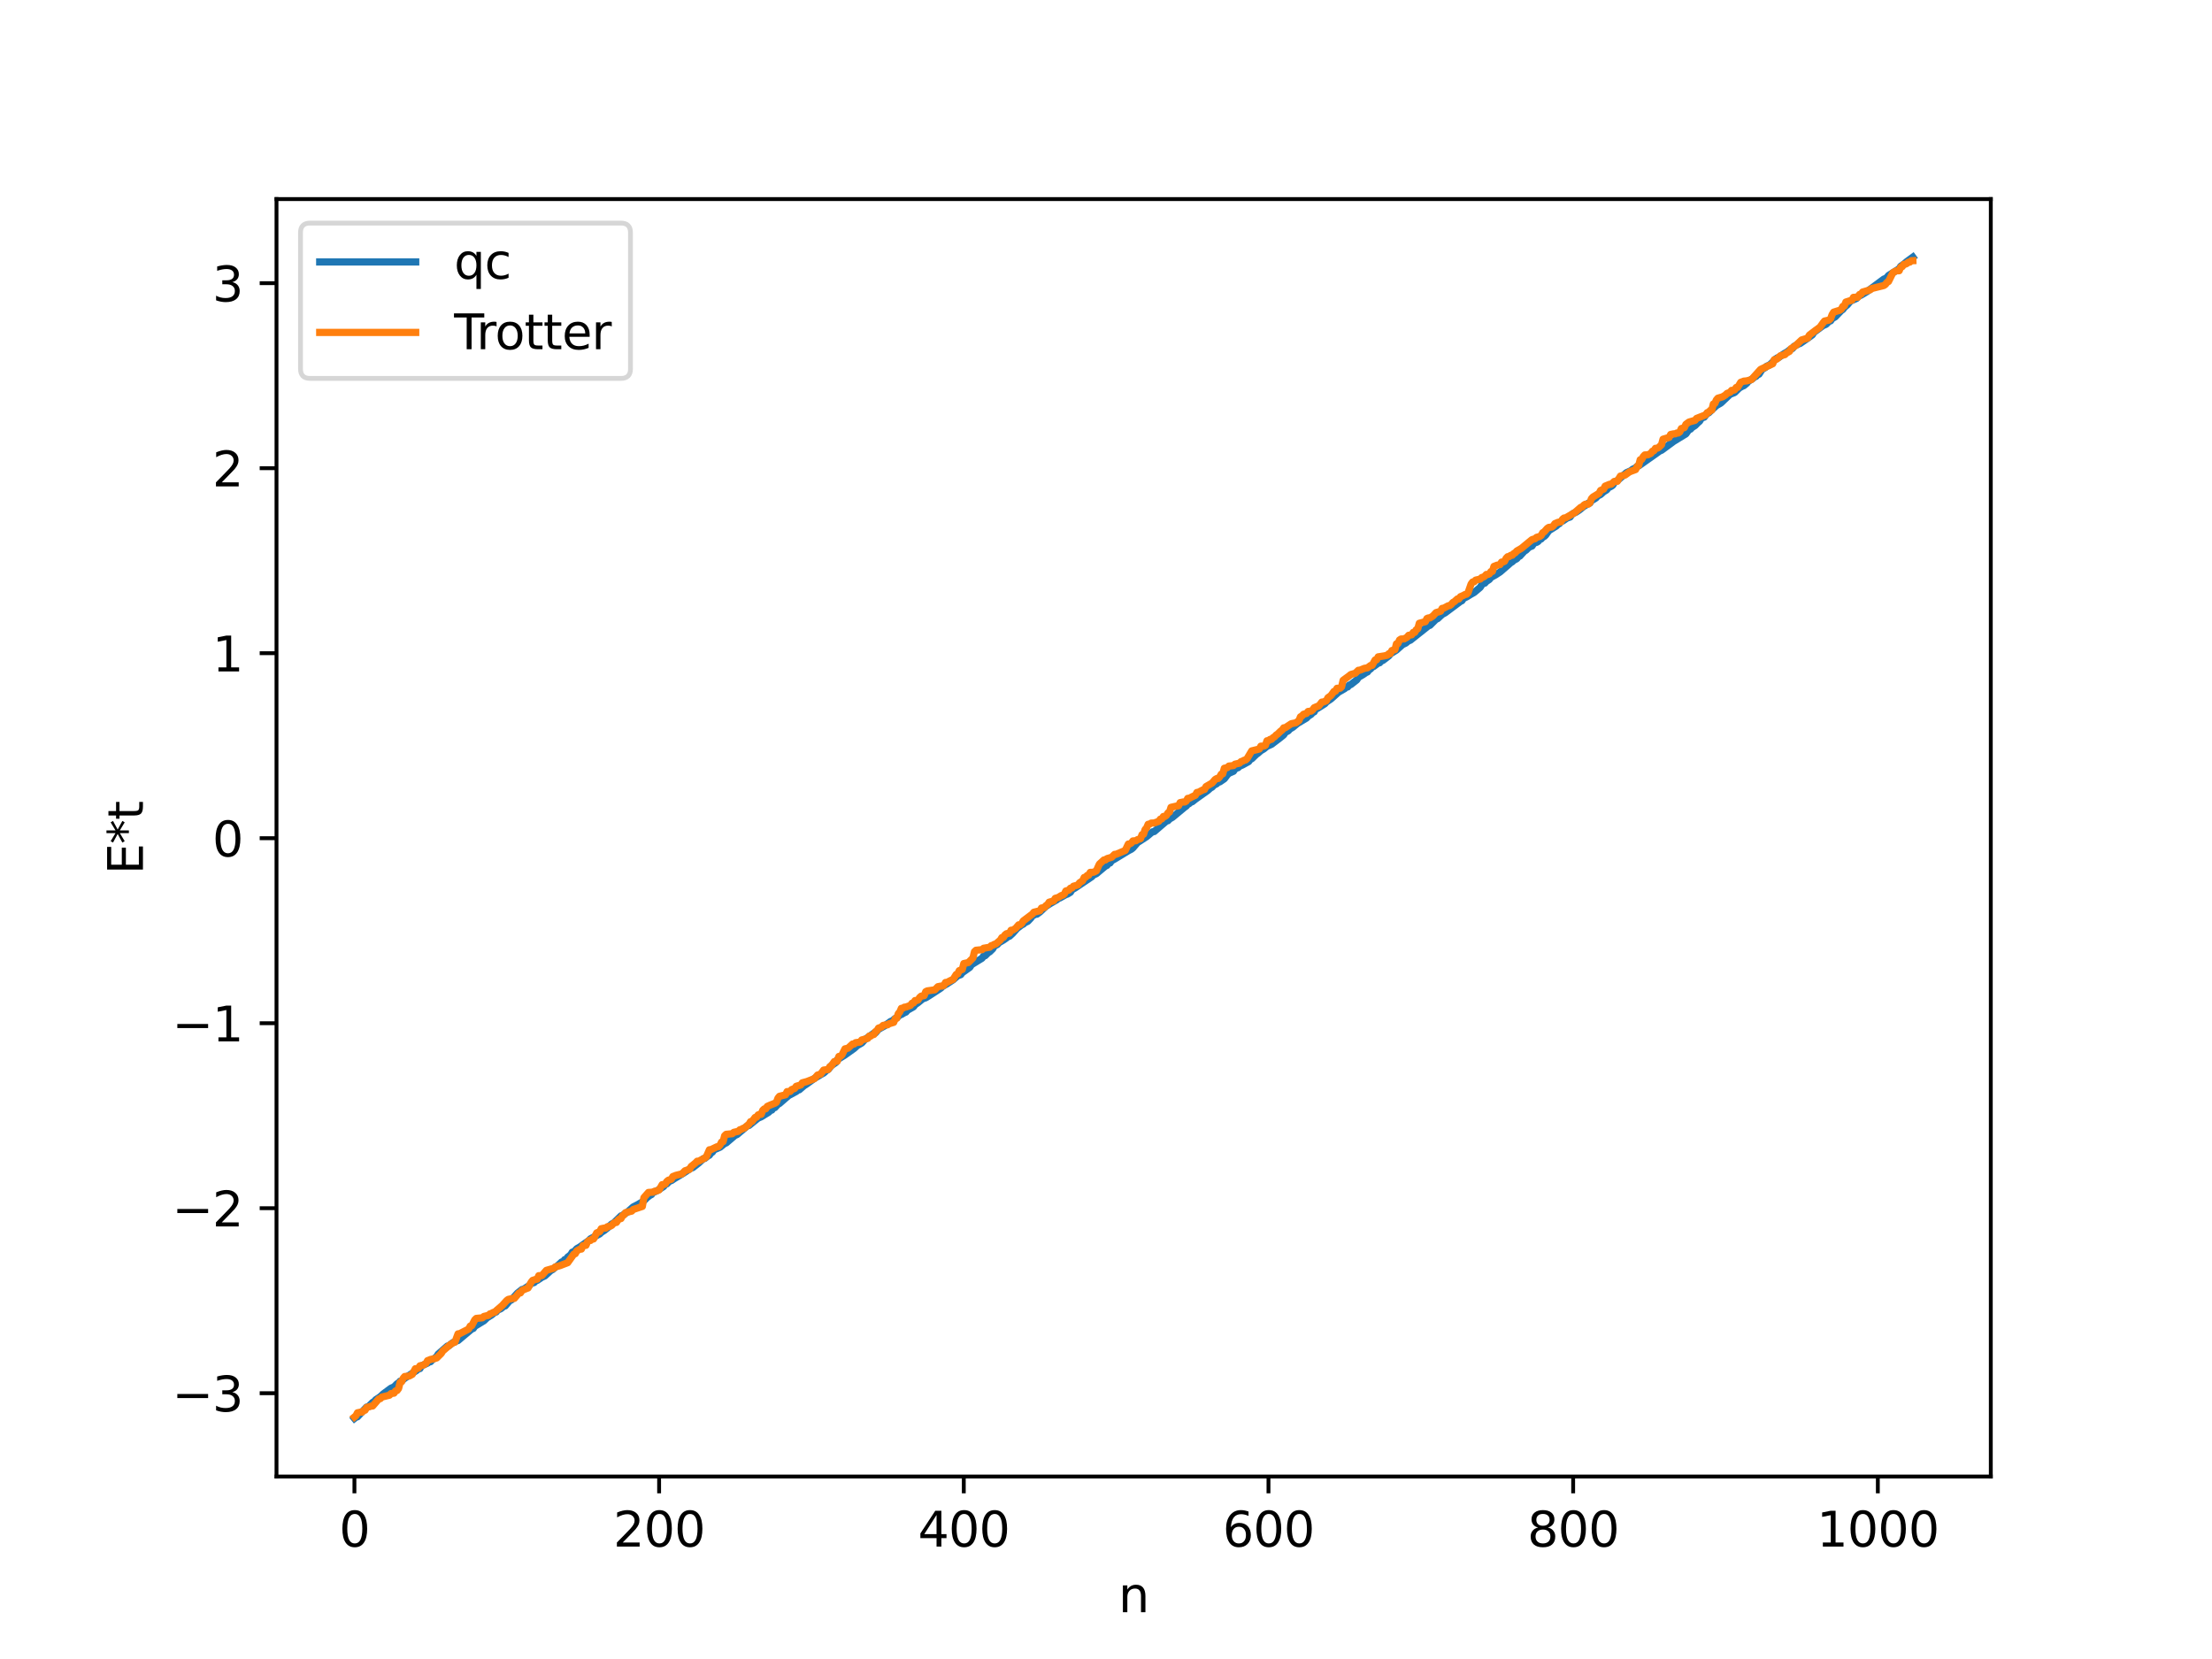 <?xml version="1.0" encoding="utf-8" standalone="no"?>
<!DOCTYPE svg PUBLIC "-//W3C//DTD SVG 1.1//EN"
  "http://www.w3.org/Graphics/SVG/1.1/DTD/svg11.dtd">
<svg xmlns:xlink="http://www.w3.org/1999/xlink" width="460.8pt" height="345.6pt" viewBox="0 0 460.8 345.6" xmlns="http://www.w3.org/2000/svg" version="1.1">
 <defs>
  <style type="text/css">*{stroke-linejoin: round; stroke-linecap: butt}</style>
 </defs>
 <g id="figure_1">
  <g id="patch_1">
   <path d="M 0 345.6 
L 460.8 345.6 
L 460.8 0 
L 0 0 
z
" style="fill: #ffffff"/>
  </g>
  <g id="axes_1">
   <g id="patch_2">
    <path d="M 57.6 307.584 
L 414.72 307.584 
L 414.72 41.472 
L 57.6 41.472 
z
" style="fill: #ffffff"/>
   </g>
   <g id="matplotlib.axis_1">
    <g id="xtick_1">
     <g id="line2d_1">
      <defs>
       <path id="m4f1fbefbb2" d="M 0 0 
L 0 3.5 
" style="stroke: #000000; stroke-width: 0.8"/>
      </defs>
      <g>
       <use xlink:href="#m4f1fbefbb2" x="73.833" y="307.584" style="stroke: #000000; stroke-width: 0.8"/>
      </g>
     </g>
     <g id="text_1">
      <!-- 0 -->
      <g transform="translate(70.651 322.182) scale(0.1 -0.1)">
       <defs>
        <path id="DejaVuSans-30" d="M 2034 4250 
Q 1547 4250 1301 3770 
Q 1056 3291 1056 2328 
Q 1056 1369 1301 889 
Q 1547 409 2034 409 
Q 2525 409 2770 889 
Q 3016 1369 3016 2328 
Q 3016 3291 2770 3770 
Q 2525 4250 2034 4250 
z
M 2034 4750 
Q 2819 4750 3233 4129 
Q 3647 3509 3647 2328 
Q 3647 1150 3233 529 
Q 2819 -91 2034 -91 
Q 1250 -91 836 529 
Q 422 1150 422 2328 
Q 422 3509 836 4129 
Q 1250 4750 2034 4750 
z
" transform="scale(0.016)"/>
       </defs>
       <use xlink:href="#DejaVuSans-30"/>
      </g>
     </g>
    </g>
    <g id="xtick_2">
     <g id="line2d_2">
      <g>
       <use xlink:href="#m4f1fbefbb2" x="137.304" y="307.584" style="stroke: #000000; stroke-width: 0.8"/>
      </g>
     </g>
     <g id="text_2">
      <!-- 200 -->
      <g transform="translate(127.76 322.182) scale(0.1 -0.1)">
       <defs>
        <path id="DejaVuSans-32" d="M 1228 531 
L 3431 531 
L 3431 0 
L 469 0 
L 469 531 
Q 828 903 1448 1529 
Q 2069 2156 2228 2338 
Q 2531 2678 2651 2914 
Q 2772 3150 2772 3378 
Q 2772 3750 2511 3984 
Q 2250 4219 1831 4219 
Q 1534 4219 1204 4116 
Q 875 4013 500 3803 
L 500 4441 
Q 881 4594 1212 4672 
Q 1544 4750 1819 4750 
Q 2544 4750 2975 4387 
Q 3406 4025 3406 3419 
Q 3406 3131 3298 2873 
Q 3191 2616 2906 2266 
Q 2828 2175 2409 1742 
Q 1991 1309 1228 531 
z
" transform="scale(0.016)"/>
       </defs>
       <use xlink:href="#DejaVuSans-32"/>
       <use xlink:href="#DejaVuSans-30" x="63.623"/>
       <use xlink:href="#DejaVuSans-30" x="127.246"/>
      </g>
     </g>
    </g>
    <g id="xtick_3">
     <g id="line2d_3">
      <g>
       <use xlink:href="#m4f1fbefbb2" x="200.775" y="307.584" style="stroke: #000000; stroke-width: 0.8"/>
      </g>
     </g>
     <g id="text_3">
      <!-- 400 -->
      <g transform="translate(191.231 322.182) scale(0.1 -0.1)">
       <defs>
        <path id="DejaVuSans-34" d="M 2419 4116 
L 825 1625 
L 2419 1625 
L 2419 4116 
z
M 2253 4666 
L 3047 4666 
L 3047 1625 
L 3713 1625 
L 3713 1100 
L 3047 1100 
L 3047 0 
L 2419 0 
L 2419 1100 
L 313 1100 
L 313 1709 
L 2253 4666 
z
" transform="scale(0.016)"/>
       </defs>
       <use xlink:href="#DejaVuSans-34"/>
       <use xlink:href="#DejaVuSans-30" x="63.623"/>
       <use xlink:href="#DejaVuSans-30" x="127.246"/>
      </g>
     </g>
    </g>
    <g id="xtick_4">
     <g id="line2d_4">
      <g>
       <use xlink:href="#m4f1fbefbb2" x="264.246" y="307.584" style="stroke: #000000; stroke-width: 0.8"/>
      </g>
     </g>
     <g id="text_4">
      <!-- 600 -->
      <g transform="translate(254.702 322.182) scale(0.1 -0.1)">
       <defs>
        <path id="DejaVuSans-36" d="M 2113 2584 
Q 1688 2584 1439 2293 
Q 1191 2003 1191 1497 
Q 1191 994 1439 701 
Q 1688 409 2113 409 
Q 2538 409 2786 701 
Q 3034 994 3034 1497 
Q 3034 2003 2786 2293 
Q 2538 2584 2113 2584 
z
M 3366 4563 
L 3366 3988 
Q 3128 4100 2886 4159 
Q 2644 4219 2406 4219 
Q 1781 4219 1451 3797 
Q 1122 3375 1075 2522 
Q 1259 2794 1537 2939 
Q 1816 3084 2150 3084 
Q 2853 3084 3261 2657 
Q 3669 2231 3669 1497 
Q 3669 778 3244 343 
Q 2819 -91 2113 -91 
Q 1303 -91 875 529 
Q 447 1150 447 2328 
Q 447 3434 972 4092 
Q 1497 4750 2381 4750 
Q 2619 4750 2861 4703 
Q 3103 4656 3366 4563 
z
" transform="scale(0.016)"/>
       </defs>
       <use xlink:href="#DejaVuSans-36"/>
       <use xlink:href="#DejaVuSans-30" x="63.623"/>
       <use xlink:href="#DejaVuSans-30" x="127.246"/>
      </g>
     </g>
    </g>
    <g id="xtick_5">
     <g id="line2d_5">
      <g>
       <use xlink:href="#m4f1fbefbb2" x="327.717" y="307.584" style="stroke: #000000; stroke-width: 0.8"/>
      </g>
     </g>
     <g id="text_5">
      <!-- 800 -->
      <g transform="translate(318.173 322.182) scale(0.1 -0.1)">
       <defs>
        <path id="DejaVuSans-38" d="M 2034 2216 
Q 1584 2216 1326 1975 
Q 1069 1734 1069 1313 
Q 1069 891 1326 650 
Q 1584 409 2034 409 
Q 2484 409 2743 651 
Q 3003 894 3003 1313 
Q 3003 1734 2745 1975 
Q 2488 2216 2034 2216 
z
M 1403 2484 
Q 997 2584 770 2862 
Q 544 3141 544 3541 
Q 544 4100 942 4425 
Q 1341 4750 2034 4750 
Q 2731 4750 3128 4425 
Q 3525 4100 3525 3541 
Q 3525 3141 3298 2862 
Q 3072 2584 2669 2484 
Q 3125 2378 3379 2068 
Q 3634 1759 3634 1313 
Q 3634 634 3220 271 
Q 2806 -91 2034 -91 
Q 1263 -91 848 271 
Q 434 634 434 1313 
Q 434 1759 690 2068 
Q 947 2378 1403 2484 
z
M 1172 3481 
Q 1172 3119 1398 2916 
Q 1625 2713 2034 2713 
Q 2441 2713 2670 2916 
Q 2900 3119 2900 3481 
Q 2900 3844 2670 4047 
Q 2441 4250 2034 4250 
Q 1625 4250 1398 4047 
Q 1172 3844 1172 3481 
z
" transform="scale(0.016)"/>
       </defs>
       <use xlink:href="#DejaVuSans-38"/>
       <use xlink:href="#DejaVuSans-30" x="63.623"/>
       <use xlink:href="#DejaVuSans-30" x="127.246"/>
      </g>
     </g>
    </g>
    <g id="xtick_6">
     <g id="line2d_6">
      <g>
       <use xlink:href="#m4f1fbefbb2" x="391.188" y="307.584" style="stroke: #000000; stroke-width: 0.8"/>
      </g>
     </g>
     <g id="text_6">
      <!-- 1000 -->
      <g transform="translate(378.463 322.182) scale(0.1 -0.1)">
       <defs>
        <path id="DejaVuSans-31" d="M 794 531 
L 1825 531 
L 1825 4091 
L 703 3866 
L 703 4441 
L 1819 4666 
L 2450 4666 
L 2450 531 
L 3481 531 
L 3481 0 
L 794 0 
L 794 531 
z
" transform="scale(0.016)"/>
       </defs>
       <use xlink:href="#DejaVuSans-31"/>
       <use xlink:href="#DejaVuSans-30" x="63.623"/>
       <use xlink:href="#DejaVuSans-30" x="127.246"/>
       <use xlink:href="#DejaVuSans-30" x="190.869"/>
      </g>
     </g>
    </g>
    <g id="text_7">
     <!-- n -->
     <g transform="translate(232.991 335.861) scale(0.1 -0.1)">
      <defs>
       <path id="DejaVuSans-6e" d="M 3513 2113 
L 3513 0 
L 2938 0 
L 2938 2094 
Q 2938 2591 2744 2837 
Q 2550 3084 2163 3084 
Q 1697 3084 1428 2787 
Q 1159 2491 1159 1978 
L 1159 0 
L 581 0 
L 581 3500 
L 1159 3500 
L 1159 2956 
Q 1366 3272 1645 3428 
Q 1925 3584 2291 3584 
Q 2894 3584 3203 3211 
Q 3513 2838 3513 2113 
z
" transform="scale(0.016)"/>
      </defs>
      <use xlink:href="#DejaVuSans-6e"/>
     </g>
    </g>
   </g>
   <g id="matplotlib.axis_2">
    <g id="ytick_1">
     <g id="line2d_7">
      <defs>
       <path id="mcd9ab013ab" d="M 0 0 
L -3.5 0 
" style="stroke: #000000; stroke-width: 0.8"/>
      </defs>
      <g>
       <use xlink:href="#mcd9ab013ab" x="57.6" y="290.23" style="stroke: #000000; stroke-width: 0.8"/>
      </g>
     </g>
     <g id="text_8">
      <!-- −3 -->
      <g transform="translate(35.858 294.029) scale(0.1 -0.1)">
       <defs>
        <path id="DejaVuSans-2212" d="M 678 2272 
L 4684 2272 
L 4684 1741 
L 678 1741 
L 678 2272 
z
" transform="scale(0.016)"/>
        <path id="DejaVuSans-33" d="M 2597 2516 
Q 3050 2419 3304 2112 
Q 3559 1806 3559 1356 
Q 3559 666 3084 287 
Q 2609 -91 1734 -91 
Q 1441 -91 1130 -33 
Q 819 25 488 141 
L 488 750 
Q 750 597 1062 519 
Q 1375 441 1716 441 
Q 2309 441 2620 675 
Q 2931 909 2931 1356 
Q 2931 1769 2642 2001 
Q 2353 2234 1838 2234 
L 1294 2234 
L 1294 2753 
L 1863 2753 
Q 2328 2753 2575 2939 
Q 2822 3125 2822 3475 
Q 2822 3834 2567 4026 
Q 2313 4219 1838 4219 
Q 1578 4219 1281 4162 
Q 984 4106 628 3988 
L 628 4550 
Q 988 4650 1302 4700 
Q 1616 4750 1894 4750 
Q 2613 4750 3031 4423 
Q 3450 4097 3450 3541 
Q 3450 3153 3228 2886 
Q 3006 2619 2597 2516 
z
" transform="scale(0.016)"/>
       </defs>
       <use xlink:href="#DejaVuSans-2212"/>
       <use xlink:href="#DejaVuSans-33" x="83.789"/>
      </g>
     </g>
    </g>
    <g id="ytick_2">
     <g id="line2d_8">
      <g>
       <use xlink:href="#mcd9ab013ab" x="57.6" y="251.691" style="stroke: #000000; stroke-width: 0.8"/>
      </g>
     </g>
     <g id="text_9">
      <!-- −2 -->
      <g transform="translate(35.858 255.49) scale(0.1 -0.1)">
       <use xlink:href="#DejaVuSans-2212"/>
       <use xlink:href="#DejaVuSans-32" x="83.789"/>
      </g>
     </g>
    </g>
    <g id="ytick_3">
     <g id="line2d_9">
      <g>
       <use xlink:href="#mcd9ab013ab" x="57.6" y="213.151" style="stroke: #000000; stroke-width: 0.8"/>
      </g>
     </g>
     <g id="text_10">
      <!-- −1 -->
      <g transform="translate(35.858 216.95) scale(0.1 -0.1)">
       <use xlink:href="#DejaVuSans-2212"/>
       <use xlink:href="#DejaVuSans-31" x="83.789"/>
      </g>
     </g>
    </g>
    <g id="ytick_4">
     <g id="line2d_10">
      <g>
       <use xlink:href="#mcd9ab013ab" x="57.6" y="174.612" style="stroke: #000000; stroke-width: 0.8"/>
      </g>
     </g>
     <g id="text_11">
      <!-- 0 -->
      <g transform="translate(44.237 178.411) scale(0.1 -0.1)">
       <use xlink:href="#DejaVuSans-30"/>
      </g>
     </g>
    </g>
    <g id="ytick_5">
     <g id="line2d_11">
      <g>
       <use xlink:href="#mcd9ab013ab" x="57.6" y="136.072" style="stroke: #000000; stroke-width: 0.8"/>
      </g>
     </g>
     <g id="text_12">
      <!-- 1 -->
      <g transform="translate(44.237 139.871) scale(0.1 -0.1)">
       <use xlink:href="#DejaVuSans-31"/>
      </g>
     </g>
    </g>
    <g id="ytick_6">
     <g id="line2d_12">
      <g>
       <use xlink:href="#mcd9ab013ab" x="57.6" y="97.533" style="stroke: #000000; stroke-width: 0.8"/>
      </g>
     </g>
     <g id="text_13">
      <!-- 2 -->
      <g transform="translate(44.237 101.332) scale(0.1 -0.1)">
       <use xlink:href="#DejaVuSans-32"/>
      </g>
     </g>
    </g>
    <g id="ytick_7">
     <g id="line2d_13">
      <g>
       <use xlink:href="#mcd9ab013ab" x="57.6" y="58.993" style="stroke: #000000; stroke-width: 0.8"/>
      </g>
     </g>
     <g id="text_14">
      <!-- 3 -->
      <g transform="translate(44.237 62.793) scale(0.1 -0.1)">
       <use xlink:href="#DejaVuSans-33"/>
      </g>
     </g>
    </g>
    <g id="text_15">
     <!-- E*t -->
     <g transform="translate(29.778 182.148) rotate(-90) scale(0.1 -0.1)">
      <defs>
       <path id="DejaVuSans-45" d="M 628 4666 
L 3578 4666 
L 3578 4134 
L 1259 4134 
L 1259 2753 
L 3481 2753 
L 3481 2222 
L 1259 2222 
L 1259 531 
L 3634 531 
L 3634 0 
L 628 0 
L 628 4666 
z
" transform="scale(0.016)"/>
       <path id="DejaVuSans-2a" d="M 3009 3897 
L 1888 3291 
L 3009 2681 
L 2828 2375 
L 1778 3009 
L 1778 1831 
L 1422 1831 
L 1422 3009 
L 372 2375 
L 191 2681 
L 1313 3291 
L 191 3897 
L 372 4206 
L 1422 3572 
L 1422 4750 
L 1778 4750 
L 1778 3572 
L 2828 4206 
L 3009 3897 
z
" transform="scale(0.016)"/>
       <path id="DejaVuSans-74" d="M 1172 4494 
L 1172 3500 
L 2356 3500 
L 2356 3053 
L 1172 3053 
L 1172 1153 
Q 1172 725 1289 603 
Q 1406 481 1766 481 
L 2356 481 
L 2356 0 
L 1766 0 
Q 1100 0 847 248 
Q 594 497 594 1153 
L 594 3053 
L 172 3053 
L 172 3500 
L 594 3500 
L 594 4494 
L 1172 4494 
z
" transform="scale(0.016)"/>
      </defs>
      <use xlink:href="#DejaVuSans-45"/>
      <use xlink:href="#DejaVuSans-2a" x="63.184"/>
      <use xlink:href="#DejaVuSans-74" x="113.184"/>
     </g>
    </g>
   </g>
   <g id="line2d_14">
    <path d="M 73.833 295.488 
L 74.15 295.233 
L 74.467 295.151 
L 76.372 293.119 
L 76.689 293.081 
L 77.641 292.141 
L 77.958 291.972 
L 78.276 291.591 
L 79.228 290.956 
L 79.862 290.367 
L 81.449 289.191 
L 82.084 288.915 
L 82.719 288.267 
L 83.036 288.095 
L 83.353 287.731 
L 83.671 287.657 
L 84.305 287.12 
L 86.844 285.444 
L 87.162 285.133 
L 87.479 285.106 
L 87.796 284.532 
L 89.066 283.963 
L 89.383 283.738 
L 89.7 283.663 
L 90.018 283.291 
L 90.653 282.866 
L 90.97 282.599 
L 91.287 282.081 
L 93.191 280.418 
L 93.509 280.353 
L 94.143 279.833 
L 94.461 279.618 
L 94.778 279.559 
L 95.096 279.328 
L 95.413 279.26 
L 98.269 276.853 
L 98.586 276.75 
L 98.904 276.293 
L 100.808 275.14 
L 101.443 274.525 
L 102.395 273.943 
L 103.029 273.408 
L 103.347 273.317 
L 103.664 272.917 
L 104.299 272.645 
L 104.934 272.133 
L 105.251 272.043 
L 106.203 270.918 
L 106.52 270.818 
L 107.79 269.394 
L 108.742 268.634 
L 109.059 268.579 
L 110.329 267.747 
L 110.646 267.364 
L 111.281 267.177 
L 111.598 266.821 
L 111.915 266.731 
L 112.867 266.092 
L 113.502 265.802 
L 114.772 264.635 
L 115.089 264.498 
L 115.724 263.938 
L 116.041 263.783 
L 116.993 262.898 
L 117.31 262.847 
L 117.628 262.403 
L 117.945 262.379 
L 118.262 261.877 
L 118.897 261.382 
L 119.215 260.848 
L 119.532 260.802 
L 120.167 260.118 
L 120.801 259.755 
L 122.705 258.409 
L 123.023 258.055 
L 124.927 257.048 
L 125.244 256.727 
L 125.879 256.33 
L 126.514 255.826 
L 127.466 254.951 
L 127.783 254.837 
L 129.37 253.288 
L 129.687 253.234 
L 130.005 252.935 
L 130.639 252.563 
L 131.909 251.427 
L 132.861 250.939 
L 133.813 250.373 
L 134.13 250.148 
L 134.765 249.491 
L 135.4 249.011 
L 135.717 248.848 
L 136.034 248.386 
L 136.352 248.297 
L 136.986 247.988 
L 138.256 247.164 
L 138.573 246.712 
L 138.891 246.632 
L 139.525 246.003 
L 139.843 245.952 
L 140.477 245.527 
L 142.381 244.39 
L 143.651 243.539 
L 143.968 243.332 
L 144.286 243.26 
L 145.555 242.27 
L 146.507 241.383 
L 146.824 241.324 
L 147.459 240.813 
L 147.777 240.649 
L 148.094 240.207 
L 148.411 240.012 
L 148.729 239.527 
L 149.363 239.265 
L 149.998 238.985 
L 150.95 238.211 
L 151.267 238.105 
L 153.172 236.477 
L 153.489 236.387 
L 155.71 234.517 
L 156.028 234.454 
L 157.932 232.921 
L 158.567 232.658 
L 160.153 231.686 
L 160.471 231.317 
L 160.788 231.251 
L 161.105 230.779 
L 161.423 230.731 
L 162.058 230.04 
L 162.375 229.878 
L 164.279 228.226 
L 165.866 227.374 
L 166.183 227.09 
L 166.5 227.027 
L 167.453 226.202 
L 168.087 225.788 
L 169.674 224.637 
L 171.261 223.704 
L 171.578 223.535 
L 172.213 222.974 
L 172.53 222.795 
L 173.165 221.995 
L 174.117 221.345 
L 174.434 220.751 
L 176.021 219.768 
L 176.973 219.089 
L 177.925 218.407 
L 178.56 217.82 
L 179.512 217.278 
L 180.147 216.575 
L 182.051 215.225 
L 182.368 215.171 
L 183.003 214.419 
L 184.272 213.716 
L 185.542 212.781 
L 185.859 212.695 
L 186.494 212.142 
L 186.811 212.044 
L 187.446 211.428 
L 187.763 211.344 
L 188.398 210.967 
L 188.715 210.838 
L 189.033 210.457 
L 190.302 209.738 
L 190.62 209.305 
L 191.254 208.862 
L 192.206 208.084 
L 192.841 207.863 
L 193.476 207.476 
L 194.428 206.863 
L 196.015 205.822 
L 196.332 205.499 
L 197.284 204.941 
L 198.553 204.108 
L 199.505 203.265 
L 200.14 203.041 
L 200.458 202.627 
L 202.044 201.502 
L 202.362 200.976 
L 204.583 199.614 
L 204.9 199.152 
L 205.218 199.098 
L 205.853 198.457 
L 206.17 198.284 
L 206.805 197.661 
L 207.122 197.085 
L 207.757 196.759 
L 208.074 196.39 
L 209.026 195.837 
L 209.661 195.397 
L 209.978 195.115 
L 210.296 195.038 
L 210.93 194.455 
L 211.882 193.397 
L 212.834 192.672 
L 213.152 192.536 
L 213.469 192.233 
L 214.104 191.928 
L 214.739 191.258 
L 215.056 190.809 
L 215.691 190.474 
L 216.008 190.44 
L 216.643 189.976 
L 217.912 188.77 
L 218.864 188.18 
L 220.134 187.449 
L 220.451 187.151 
L 220.768 187.075 
L 222.038 186.36 
L 222.355 186.262 
L 222.99 185.876 
L 223.307 185.346 
L 223.942 184.991 
L 227.433 182.642 
L 227.75 182.297 
L 228.385 182.009 
L 230.289 180.414 
L 230.606 180.281 
L 230.924 179.84 
L 231.241 179.779 
L 231.558 179.309 
L 232.193 178.967 
L 235.049 177.229 
L 235.684 176.899 
L 236.001 176.637 
L 236.953 175.53 
L 238.858 174.292 
L 239.81 173.488 
L 240.127 173.268 
L 240.444 173.229 
L 242.983 171.04 
L 243.3 170.972 
L 243.618 170.628 
L 244.253 170.258 
L 246.791 168.147 
L 247.109 167.931 
L 247.426 167.537 
L 247.743 167.408 
L 248.061 167.081 
L 248.378 167.011 
L 249.013 166.503 
L 251.552 164.694 
L 252.186 164.134 
L 252.504 163.978 
L 252.821 163.605 
L 253.456 163.273 
L 253.773 162.96 
L 254.091 162.893 
L 255.043 162.245 
L 255.677 161.407 
L 255.995 161.097 
L 256.947 160.68 
L 257.264 160.217 
L 257.581 160.009 
L 257.899 159.935 
L 258.216 159.626 
L 258.851 159.351 
L 260.12 158.653 
L 260.438 158.199 
L 260.755 158.074 
L 261.707 157.145 
L 262.024 156.934 
L 262.659 156.374 
L 263.294 156.001 
L 263.929 155.475 
L 264.881 155.057 
L 266.467 153.853 
L 267.102 153.349 
L 267.42 153.084 
L 267.737 152.584 
L 268.372 152.246 
L 268.689 151.878 
L 269.324 151.501 
L 270.276 150.706 
L 272.18 149.578 
L 272.497 149.22 
L 273.132 148.815 
L 273.449 148.433 
L 273.767 148.3 
L 274.084 147.68 
L 274.401 147.605 
L 275.988 146.604 
L 276.305 146.237 
L 277.258 145.601 
L 278.21 144.755 
L 278.844 144.184 
L 280.114 143.461 
L 280.431 143.151 
L 280.748 143.109 
L 281.066 142.716 
L 281.383 142.623 
L 282.653 141.626 
L 282.97 141.115 
L 283.922 140.554 
L 284.557 140.112 
L 284.874 139.978 
L 285.191 139.535 
L 285.509 139.366 
L 285.826 138.964 
L 286.143 138.856 
L 287.096 138.146 
L 287.413 138.071 
L 287.73 137.692 
L 288.048 137.605 
L 289.317 136.636 
L 289.634 136.22 
L 290.904 135.42 
L 292.173 134.281 
L 292.808 133.99 
L 293.443 133.479 
L 293.76 133.399 
L 297.568 130.372 
L 297.886 130.267 
L 299.155 129 
L 299.472 128.886 
L 300.424 127.999 
L 301.059 127.659 
L 302.011 126.946 
L 304.233 125.287 
L 304.55 125.141 
L 304.867 124.666 
L 305.502 124.356 
L 306.454 123.781 
L 307.089 123.425 
L 308.358 122.352 
L 308.676 121.83 
L 308.993 121.562 
L 309.31 121.485 
L 309.628 121.129 
L 310.262 120.711 
L 310.58 120.291 
L 311.532 119.776 
L 312.484 119.154 
L 314.071 117.785 
L 314.705 117.22 
L 315.023 117.04 
L 315.34 116.729 
L 315.975 116.391 
L 316.292 115.97 
L 316.61 115.846 
L 317.562 114.803 
L 317.879 114.627 
L 318.514 113.998 
L 319.148 113.753 
L 319.466 113.279 
L 319.783 113.039 
L 320.1 112.989 
L 320.418 112.791 
L 320.735 112.396 
L 321.053 112.282 
L 321.37 111.914 
L 321.687 111.764 
L 322.005 111.462 
L 322.639 110.552 
L 324.226 109.562 
L 324.543 109.226 
L 324.861 109.072 
L 325.178 108.637 
L 325.496 108.563 
L 326.448 107.922 
L 327.082 107.706 
L 327.4 107.226 
L 327.717 106.967 
L 328.352 106.678 
L 328.986 106.252 
L 329.939 105.487 
L 330.573 105.089 
L 330.891 104.798 
L 331.208 104.786 
L 331.525 104.294 
L 332.16 103.929 
L 332.477 103.717 
L 332.795 103.337 
L 333.429 103.017 
L 334.064 102.443 
L 334.699 102.053 
L 335.016 101.624 
L 335.651 101.304 
L 335.968 101.075 
L 336.286 100.54 
L 337.238 99.845 
L 338.824 98.467 
L 339.777 98.044 
L 340.094 97.766 
L 340.729 97.471 
L 341.046 97.143 
L 341.363 97.059 
L 345.806 93.915 
L 346.124 93.805 
L 348.662 91.937 
L 351.201 90.389 
L 351.836 89.495 
L 352.153 89.407 
L 352.471 89.058 
L 353.105 88.659 
L 353.74 88.015 
L 354.058 87.756 
L 354.375 87.222 
L 354.692 86.997 
L 355.01 86.91 
L 355.644 86.113 
L 355.962 86.004 
L 356.596 85.382 
L 357.548 84.501 
L 358.5 83.941 
L 360.405 82.14 
L 361.039 81.899 
L 361.357 81.769 
L 362.309 80.833 
L 362.943 80.467 
L 363.261 80.351 
L 363.896 79.822 
L 364.213 79.423 
L 365.165 78.841 
L 365.482 78.526 
L 365.8 78.415 
L 366.117 78.083 
L 366.434 77.949 
L 367.069 76.962 
L 367.704 76.592 
L 368.021 76.301 
L 368.656 76.02 
L 369.291 75.427 
L 369.925 74.777 
L 370.243 74.549 
L 370.56 74.466 
L 371.512 73.772 
L 372.464 73.199 
L 372.781 72.925 
L 373.416 72.59 
L 373.734 72.149 
L 374.686 71.647 
L 375.003 71.546 
L 376.59 70.45 
L 377.542 69.757 
L 377.859 69.244 
L 379.763 67.829 
L 380.398 67.561 
L 381.033 66.929 
L 381.35 66.838 
L 381.667 66.372 
L 382.302 66.013 
L 383.572 64.686 
L 383.889 64.473 
L 384.206 64.04 
L 384.841 63.49 
L 385.476 62.732 
L 386.745 62.169 
L 387.062 61.749 
L 387.697 61.484 
L 388.967 60.714 
L 392.458 58.127 
L 392.775 58.017 
L 393.092 57.784 
L 393.41 57.389 
L 395.631 55.99 
L 395.948 55.475 
L 396.583 55.032 
L 397.218 54.5 
L 398.487 53.568 
L 398.487 53.568 
" clip-path="url(#p150d2ddfb7)" style="fill: none; stroke: #1f77b4; stroke-width: 1.5; stroke-linecap: square"/>
   </g>
   <g id="line2d_15">
    <path d="M 73.833 295.185 
L 74.15 294.922 
L 74.467 294.309 
L 75.102 294.178 
L 75.42 294.178 
L 75.737 293.848 
L 76.054 293.77 
L 76.372 293.203 
L 77.324 292.924 
L 77.641 292.89 
L 78.91 291.419 
L 79.228 291.366 
L 79.545 291.036 
L 81.132 290.648 
L 81.449 290.306 
L 82.084 290.221 
L 82.401 289.759 
L 82.719 289.669 
L 83.036 289.246 
L 83.353 287.962 
L 83.671 287.843 
L 83.988 287.122 
L 84.305 286.755 
L 85.258 286.651 
L 85.892 286.302 
L 86.527 285.126 
L 86.844 285.126 
L 87.162 285.002 
L 87.479 284.524 
L 88.114 284.402 
L 88.748 284.012 
L 89.066 283.445 
L 89.7 283.196 
L 90.335 283.069 
L 90.97 282.888 
L 91.922 281.938 
L 92.239 281.425 
L 93.826 280.081 
L 94.461 279.693 
L 94.778 279.579 
L 95.413 277.867 
L 95.73 277.839 
L 97.634 276.862 
L 97.952 276.25 
L 98.269 276.17 
L 98.904 274.948 
L 99.221 274.647 
L 100.491 274.524 
L 100.808 274.232 
L 101.76 274.008 
L 102.077 273.691 
L 102.395 273.621 
L 102.712 273.408 
L 103.029 273.347 
L 104.616 271.968 
L 105.568 270.921 
L 105.886 270.683 
L 106.838 270.478 
L 107.155 270.478 
L 108.107 269.355 
L 108.424 269.334 
L 108.742 268.829 
L 109.377 268.543 
L 110.011 268.306 
L 110.646 267.116 
L 110.963 266.725 
L 111.598 266.522 
L 111.915 266.464 
L 112.233 265.745 
L 112.867 265.725 
L 113.82 264.637 
L 115.406 264.18 
L 115.724 263.908 
L 116.676 263.652 
L 117.31 263.404 
L 118.262 263.042 
L 119.532 261.262 
L 119.849 261.167 
L 120.167 260.576 
L 120.801 260.229 
L 121.119 260.207 
L 121.436 259.487 
L 122.071 259.428 
L 122.388 258.7 
L 122.705 258.421 
L 123.023 258.409 
L 123.34 258.111 
L 123.658 258.102 
L 124.292 256.838 
L 124.927 256.575 
L 125.244 255.962 
L 125.879 255.831 
L 126.196 255.831 
L 126.514 255.556 
L 127.148 255.423 
L 127.466 255.251 
L 127.783 254.856 
L 128.1 254.671 
L 128.418 254.655 
L 128.735 254.166 
L 129.053 253.916 
L 129.37 253.849 
L 129.687 253.249 
L 130.005 253.073 
L 130.322 252.604 
L 131.591 252.301 
L 131.909 251.959 
L 133.178 251.531 
L 133.813 251.323 
L 134.13 249.497 
L 135.082 248.408 
L 136.034 248.35 
L 136.352 248.159 
L 136.669 248.129 
L 137.304 247.885 
L 137.939 246.779 
L 138.256 246.779 
L 138.573 246.656 
L 138.891 246.141 
L 139.208 245.867 
L 139.843 245.665 
L 140.16 245.098 
L 140.795 244.849 
L 141.429 244.689 
L 142.064 244.541 
L 142.699 243.892 
L 143.651 243.591 
L 143.968 243.008 
L 144.92 242.234 
L 145.238 241.899 
L 145.555 241.889 
L 146.824 241.232 
L 147.142 240.969 
L 147.777 239.521 
L 148.094 239.493 
L 149.363 238.884 
L 149.681 238.864 
L 149.998 238.516 
L 150.315 237.903 
L 150.633 237.823 
L 150.95 236.601 
L 151.267 236.3 
L 152.537 236.177 
L 152.854 235.885 
L 153.806 235.671 
L 154.124 235.344 
L 154.441 235.274 
L 154.758 235.061 
L 155.076 235 
L 156.028 234.179 
L 156.345 233.657 
L 156.662 233.622 
L 157.297 232.784 
L 157.615 232.723 
L 157.932 232.253 
L 158.249 232.132 
L 158.567 232.132 
L 158.884 231.307 
L 159.201 231.009 
L 159.519 230.987 
L 159.836 230.482 
L 160.471 230.197 
L 161.423 229.819 
L 161.74 229.618 
L 162.058 228.769 
L 162.375 228.378 
L 163.644 228.066 
L 163.962 227.398 
L 164.596 227.378 
L 164.914 226.977 
L 165.548 226.74 
L 165.866 226.291 
L 166.818 226.014 
L 167.135 225.561 
L 168.087 225.305 
L 168.722 225.057 
L 169.674 224.695 
L 170.309 223.946 
L 170.943 223.768 
L 171.578 222.915 
L 172.53 222.793 
L 172.848 222.23 
L 173.165 222.051 
L 173.8 221.14 
L 174.434 221.081 
L 174.752 220.075 
L 175.069 220.062 
L 175.386 219.764 
L 176.021 218.491 
L 176.656 218.354 
L 177.608 217.485 
L 177.925 217.485 
L 178.243 217.209 
L 179.195 217.077 
L 179.512 216.638 
L 180.781 216.308 
L 181.099 215.819 
L 181.416 215.811 
L 181.734 215.57 
L 182.051 215.502 
L 182.368 214.902 
L 182.686 214.726 
L 183.003 214.174 
L 183.638 213.954 
L 183.955 213.613 
L 184.59 213.49 
L 184.907 213.485 
L 185.224 213.262 
L 186.177 212.976 
L 186.494 212.212 
L 186.811 212.133 
L 187.129 211.15 
L 187.446 210.813 
L 187.763 210.061 
L 188.081 210.02 
L 188.398 209.812 
L 188.715 209.787 
L 189.667 209.438 
L 189.985 208.991 
L 190.302 208.935 
L 190.62 208.432 
L 190.937 208.432 
L 191.254 208.309 
L 191.572 207.795 
L 191.889 207.52 
L 192.524 207.401 
L 192.841 206.583 
L 193.158 206.422 
L 194.745 206.195 
L 195.38 205.545 
L 196.015 205.415 
L 196.332 205.415 
L 196.649 205.244 
L 196.967 204.661 
L 197.284 204.649 
L 197.919 204.31 
L 198.553 204.023 
L 199.188 203 
L 199.505 202.886 
L 199.823 202.203 
L 200.458 201.954 
L 200.775 200.724 
L 201.727 200.517 
L 202.679 199.556 
L 202.996 198.254 
L 203.314 197.954 
L 204.583 197.83 
L 204.9 197.539 
L 206.17 197.324 
L 206.487 196.997 
L 206.805 196.928 
L 207.122 196.715 
L 207.439 196.653 
L 208.391 195.833 
L 208.709 195.31 
L 209.026 195.275 
L 209.343 194.77 
L 209.661 194.513 
L 210.296 194.376 
L 210.613 193.785 
L 210.93 193.785 
L 211.565 193.401 
L 212.2 192.662 
L 212.517 192.64 
L 212.834 192.381 
L 213.152 191.85 
L 215.056 190.422 
L 215.373 190.031 
L 216.643 189.719 
L 216.96 189.158 
L 217.595 189.031 
L 217.912 188.63 
L 218.229 188.447 
L 218.547 187.944 
L 219.499 187.667 
L 219.816 187.14 
L 220.451 186.958 
L 221.086 186.559 
L 221.403 186.484 
L 221.72 186.23 
L 222.038 185.6 
L 222.672 185.421 
L 222.99 185.026 
L 223.307 184.979 
L 223.624 184.608 
L 224.259 184.446 
L 224.577 184.324 
L 224.894 183.883 
L 225.529 183.484 
L 225.846 182.793 
L 226.163 182.734 
L 226.481 182.374 
L 226.798 182.317 
L 227.115 181.728 
L 227.75 181.715 
L 228.385 181.418 
L 229.02 180.007 
L 229.972 179.138 
L 230.289 179.138 
L 230.606 178.862 
L 231.558 178.594 
L 232.193 177.978 
L 232.51 177.961 
L 234.415 177.155 
L 235.049 175.827 
L 235.367 175.791 
L 235.684 175.607 
L 236.001 175.181 
L 236.636 175.138 
L 236.953 174.916 
L 237.588 174.719 
L 237.905 173.865 
L 238.223 173.786 
L 238.54 172.803 
L 238.858 172.466 
L 239.175 171.715 
L 239.492 171.674 
L 239.81 171.465 
L 240.444 171.441 
L 241.396 171.091 
L 241.714 170.644 
L 242.031 170.588 
L 242.348 170.086 
L 242.666 170.086 
L 242.983 169.86 
L 243.3 169.339 
L 243.618 169.173 
L 243.935 168.183 
L 244.887 167.963 
L 245.522 167.848 
L 245.839 167.199 
L 246.474 167.068 
L 246.791 167.068 
L 247.109 166.897 
L 247.426 166.314 
L 247.743 166.302 
L 248.378 165.963 
L 249.013 165.676 
L 249.33 165.085 
L 249.648 165.041 
L 250.6 164.539 
L 250.917 164.462 
L 251.234 163.856 
L 252.504 163.116 
L 253.139 162.377 
L 253.456 162.191 
L 253.773 162.171 
L 254.091 161.822 
L 254.408 161.273 
L 254.725 161.21 
L 255.043 160.04 
L 255.677 159.908 
L 255.995 159.586 
L 256.947 159.484 
L 257.264 159.192 
L 258.216 158.978 
L 258.534 158.651 
L 258.851 158.567 
L 259.168 158.368 
L 259.486 158.307 
L 259.803 158.016 
L 260.755 156.423 
L 262.342 156.03 
L 262.659 155.438 
L 263.294 155.416 
L 263.611 155.265 
L 263.929 154.315 
L 264.246 154.294 
L 264.563 154.035 
L 264.881 154.016 
L 265.198 153.653 
L 265.515 153.503 
L 265.833 153.126 
L 266.15 152.924 
L 266.785 152.306 
L 267.102 152.076 
L 267.42 151.618 
L 267.737 151.599 
L 269.006 150.757 
L 269.958 150.57 
L 270.593 150.101 
L 270.91 149.321 
L 271.228 149.14 
L 271.545 148.794 
L 272.18 148.611 
L 272.497 148.212 
L 273.132 148.137 
L 273.449 147.883 
L 273.767 147.431 
L 274.401 147.159 
L 274.719 147.074 
L 275.353 146.262 
L 275.671 146.237 
L 276.305 145.977 
L 276.623 145.358 
L 277.258 144.897 
L 277.892 144.028 
L 278.21 143.971 
L 278.527 143.381 
L 279.162 143.368 
L 279.479 143.071 
L 279.796 141.719 
L 281.066 140.791 
L 281.383 140.516 
L 282.335 140.247 
L 282.97 139.631 
L 283.287 139.615 
L 284.239 139.224 
L 284.874 139.117 
L 285.509 138.635 
L 285.826 138.619 
L 286.461 137.48 
L 286.778 137.445 
L 287.096 136.834 
L 288.365 136.636 
L 289 136.491 
L 289.317 136.174 
L 289.634 136.165 
L 289.952 135.518 
L 290.586 135.342 
L 290.904 134.119 
L 291.221 134.057 
L 291.539 133.327 
L 291.856 133.118 
L 292.491 133.094 
L 293.125 132.744 
L 293.443 132.346 
L 294.077 132.241 
L 294.395 131.739 
L 294.712 131.739 
L 295.029 131.183 
L 295.347 130.992 
L 295.664 129.836 
L 296.934 129.501 
L 297.251 128.852 
L 297.568 128.721 
L 297.886 128.721 
L 298.52 128.313 
L 299.155 127.616 
L 299.79 127.433 
L 300.107 127.33 
L 300.424 126.739 
L 300.742 126.694 
L 301.694 126.192 
L 302.011 126.138 
L 302.329 125.909 
L 302.646 125.51 
L 302.963 125.346 
L 303.598 124.769 
L 303.915 124.764 
L 304.233 124.302 
L 304.867 124.03 
L 305.185 123.844 
L 305.502 123.789 
L 305.82 123.476 
L 306.454 121.665 
L 306.772 121.239 
L 307.089 121.194 
L 307.406 120.845 
L 308.358 120.631 
L 308.676 120.304 
L 308.993 120.22 
L 309.31 120.021 
L 309.628 119.669 
L 309.945 119.669 
L 310.262 119.545 
L 310.58 119.067 
L 310.897 119.031 
L 311.215 117.988 
L 311.849 117.744 
L 312.484 117.612 
L 312.801 117.092 
L 313.119 117.07 
L 313.436 116.918 
L 313.753 116.295 
L 314.071 115.968 
L 314.388 115.947 
L 314.705 115.688 
L 315.023 115.669 
L 315.34 115.306 
L 315.658 115.156 
L 315.975 114.779 
L 316.927 114.236 
L 319.148 112.41 
L 319.783 112.224 
L 320.1 111.936 
L 320.735 111.754 
L 321.053 111.553 
L 321.37 110.974 
L 321.687 110.793 
L 322.322 110.074 
L 322.639 109.866 
L 323.274 109.79 
L 323.591 109.536 
L 323.909 109.084 
L 324.543 108.812 
L 325.178 108.704 
L 325.496 108.164 
L 325.813 107.915 
L 326.13 107.89 
L 328.034 106.791 
L 329.304 105.681 
L 329.621 105.624 
L 329.939 105.226 
L 330.256 105.034 
L 330.891 105.022 
L 331.208 104.724 
L 331.525 103.877 
L 331.843 103.54 
L 333.112 102.768 
L 333.429 102.169 
L 334.064 101.9 
L 334.381 101.268 
L 335.334 100.877 
L 335.651 100.87 
L 336.286 100.288 
L 336.92 100.268 
L 337.555 99.18 
L 338.507 98.981 
L 339.459 98.289 
L 340.729 97.818 
L 341.046 97.171 
L 341.363 96.995 
L 341.681 95.772 
L 341.998 95.71 
L 342.315 95.119 
L 342.633 94.772 
L 343.267 94.747 
L 343.902 94.447 
L 344.22 93.996 
L 344.537 93.895 
L 344.854 93.392 
L 345.172 93.392 
L 345.489 93.243 
L 346.124 92.645 
L 346.441 91.49 
L 347.71 91.118 
L 348.028 90.505 
L 348.662 90.374 
L 348.98 90.374 
L 349.297 90.204 
L 349.615 90.2 
L 349.932 89.967 
L 350.249 89.27 
L 350.884 89.086 
L 351.201 88.392 
L 351.836 87.921 
L 353.105 87.562 
L 353.423 87.163 
L 355.327 86.418 
L 355.644 85.955 
L 355.962 85.866 
L 356.279 85.497 
L 356.596 85.442 
L 356.914 84.158 
L 357.231 84.04 
L 357.548 83.318 
L 357.866 82.951 
L 358.818 82.672 
L 359.453 82.284 
L 359.77 81.957 
L 360.405 81.722 
L 360.722 81.322 
L 361.039 81.322 
L 361.357 81.199 
L 361.674 80.72 
L 361.991 80.684 
L 362.626 79.641 
L 363.261 79.397 
L 363.896 79.336 
L 364.848 79.084 
L 366.752 76.959 
L 369.291 75.776 
L 369.608 74.925 
L 369.925 74.905 
L 370.243 74.741 
L 370.877 74.121 
L 371.829 73.877 
L 372.147 73.549 
L 372.781 73.207 
L 373.099 72.627 
L 374.051 72.012 
L 375.32 70.813 
L 376.59 70.428 
L 376.907 69.817 
L 378.177 68.851 
L 379.129 68.165 
L 379.763 67.277 
L 380.081 66.879 
L 381.033 66.675 
L 381.35 66.378 
L 381.667 65.53 
L 381.985 65.025 
L 382.62 64.824 
L 383.254 64.634 
L 383.572 64.421 
L 383.889 63.822 
L 384.206 63.743 
L 384.524 62.921 
L 385.158 62.719 
L 385.793 62.523 
L 386.11 61.941 
L 387.062 61.905 
L 387.38 61.339 
L 387.697 61.283 
L 388.015 60.834 
L 389.601 60.377 
L 389.919 60.104 
L 392.458 59.472 
L 392.775 59.238 
L 393.092 58.825 
L 393.41 58.648 
L 394.044 57.364 
L 394.362 56.773 
L 394.996 56.425 
L 395.631 56.401 
L 395.948 55.65 
L 396.266 55.548 
L 396.583 55.077 
L 396.9 55.045 
L 397.218 54.896 
L 397.535 54.618 
L 397.853 54.605 
L 398.17 54.308 
L 398.487 54.299 
L 398.487 54.299 
" clip-path="url(#p150d2ddfb7)" style="fill: none; stroke: #ff7f0e; stroke-width: 1.5; stroke-linecap: square"/>
   </g>
   <g id="patch_3">
    <path d="M 57.6 307.584 
L 57.6 41.472 
" style="fill: none; stroke: #000000; stroke-width: 0.8; stroke-linejoin: miter; stroke-linecap: square"/>
   </g>
   <g id="patch_4">
    <path d="M 414.72 307.584 
L 414.72 41.472 
" style="fill: none; stroke: #000000; stroke-width: 0.8; stroke-linejoin: miter; stroke-linecap: square"/>
   </g>
   <g id="patch_5">
    <path d="M 57.6 307.584 
L 414.72 307.584 
" style="fill: none; stroke: #000000; stroke-width: 0.8; stroke-linejoin: miter; stroke-linecap: square"/>
   </g>
   <g id="patch_6">
    <path d="M 57.6 41.472 
L 414.72 41.472 
" style="fill: none; stroke: #000000; stroke-width: 0.8; stroke-linejoin: miter; stroke-linecap: square"/>
   </g>
   <g id="legend_1">
    <g id="patch_7">
     <path d="M 64.6 78.828 
L 129.342 78.828 
Q 131.342 78.828 131.342 76.828 
L 131.342 48.472 
Q 131.342 46.472 129.342 46.472 
L 64.6 46.472 
Q 62.6 46.472 62.6 48.472 
L 62.6 76.828 
Q 62.6 78.828 64.6 78.828 
z
" style="fill: #ffffff; opacity: 0.8; stroke: #cccccc; stroke-linejoin: miter"/>
    </g>
    <g id="line2d_16">
     <path d="M 66.6 54.57 
L 76.6 54.57 
L 86.6 54.57 
" style="fill: none; stroke: #1f77b4; stroke-width: 1.5; stroke-linecap: square"/>
    </g>
    <g id="text_16">
     <!-- qc -->
     <g transform="translate(94.6 58.07) scale(0.1 -0.1)">
      <defs>
       <path id="DejaVuSans-71" d="M 947 1747 
Q 947 1113 1208 752 
Q 1469 391 1925 391 
Q 2381 391 2643 752 
Q 2906 1113 2906 1747 
Q 2906 2381 2643 2742 
Q 2381 3103 1925 3103 
Q 1469 3103 1208 2742 
Q 947 2381 947 1747 
z
M 2906 525 
Q 2725 213 2448 61 
Q 2172 -91 1784 -91 
Q 1150 -91 751 415 
Q 353 922 353 1747 
Q 353 2572 751 3078 
Q 1150 3584 1784 3584 
Q 2172 3584 2448 3432 
Q 2725 3281 2906 2969 
L 2906 3500 
L 3481 3500 
L 3481 -1331 
L 2906 -1331 
L 2906 525 
z
" transform="scale(0.016)"/>
       <path id="DejaVuSans-63" d="M 3122 3366 
L 3122 2828 
Q 2878 2963 2633 3030 
Q 2388 3097 2138 3097 
Q 1578 3097 1268 2742 
Q 959 2388 959 1747 
Q 959 1106 1268 751 
Q 1578 397 2138 397 
Q 2388 397 2633 464 
Q 2878 531 3122 666 
L 3122 134 
Q 2881 22 2623 -34 
Q 2366 -91 2075 -91 
Q 1284 -91 818 406 
Q 353 903 353 1747 
Q 353 2603 823 3093 
Q 1294 3584 2113 3584 
Q 2378 3584 2631 3529 
Q 2884 3475 3122 3366 
z
" transform="scale(0.016)"/>
      </defs>
      <use xlink:href="#DejaVuSans-71"/>
      <use xlink:href="#DejaVuSans-63" x="63.477"/>
     </g>
    </g>
    <g id="line2d_17">
     <path d="M 66.6 69.249 
L 76.6 69.249 
L 86.6 69.249 
" style="fill: none; stroke: #ff7f0e; stroke-width: 1.5; stroke-linecap: square"/>
    </g>
    <g id="text_17">
     <!-- Trotter -->
     <g transform="translate(94.6 72.749) scale(0.1 -0.1)">
      <defs>
       <path id="DejaVuSans-54" d="M -19 4666 
L 3928 4666 
L 3928 4134 
L 2272 4134 
L 2272 0 
L 1638 0 
L 1638 4134 
L -19 4134 
L -19 4666 
z
" transform="scale(0.016)"/>
       <path id="DejaVuSans-72" d="M 2631 2963 
Q 2534 3019 2420 3045 
Q 2306 3072 2169 3072 
Q 1681 3072 1420 2755 
Q 1159 2438 1159 1844 
L 1159 0 
L 581 0 
L 581 3500 
L 1159 3500 
L 1159 2956 
Q 1341 3275 1631 3429 
Q 1922 3584 2338 3584 
Q 2397 3584 2469 3576 
Q 2541 3569 2628 3553 
L 2631 2963 
z
" transform="scale(0.016)"/>
       <path id="DejaVuSans-6f" d="M 1959 3097 
Q 1497 3097 1228 2736 
Q 959 2375 959 1747 
Q 959 1119 1226 758 
Q 1494 397 1959 397 
Q 2419 397 2687 759 
Q 2956 1122 2956 1747 
Q 2956 2369 2687 2733 
Q 2419 3097 1959 3097 
z
M 1959 3584 
Q 2709 3584 3137 3096 
Q 3566 2609 3566 1747 
Q 3566 888 3137 398 
Q 2709 -91 1959 -91 
Q 1206 -91 779 398 
Q 353 888 353 1747 
Q 353 2609 779 3096 
Q 1206 3584 1959 3584 
z
" transform="scale(0.016)"/>
       <path id="DejaVuSans-65" d="M 3597 1894 
L 3597 1613 
L 953 1613 
Q 991 1019 1311 708 
Q 1631 397 2203 397 
Q 2534 397 2845 478 
Q 3156 559 3463 722 
L 3463 178 
Q 3153 47 2828 -22 
Q 2503 -91 2169 -91 
Q 1331 -91 842 396 
Q 353 884 353 1716 
Q 353 2575 817 3079 
Q 1281 3584 2069 3584 
Q 2775 3584 3186 3129 
Q 3597 2675 3597 1894 
z
M 3022 2063 
Q 3016 2534 2758 2815 
Q 2500 3097 2075 3097 
Q 1594 3097 1305 2825 
Q 1016 2553 972 2059 
L 3022 2063 
z
" transform="scale(0.016)"/>
      </defs>
      <use xlink:href="#DejaVuSans-54"/>
      <use xlink:href="#DejaVuSans-72" x="46.334"/>
      <use xlink:href="#DejaVuSans-6f" x="85.197"/>
      <use xlink:href="#DejaVuSans-74" x="146.379"/>
      <use xlink:href="#DejaVuSans-74" x="185.588"/>
      <use xlink:href="#DejaVuSans-65" x="224.797"/>
      <use xlink:href="#DejaVuSans-72" x="286.32"/>
     </g>
    </g>
   </g>
  </g>
 </g>
 <defs>
  <clipPath id="p150d2ddfb7">
   <rect x="57.6" y="41.472" width="357.12" height="266.112"/>
  </clipPath>
 </defs>
</svg>
